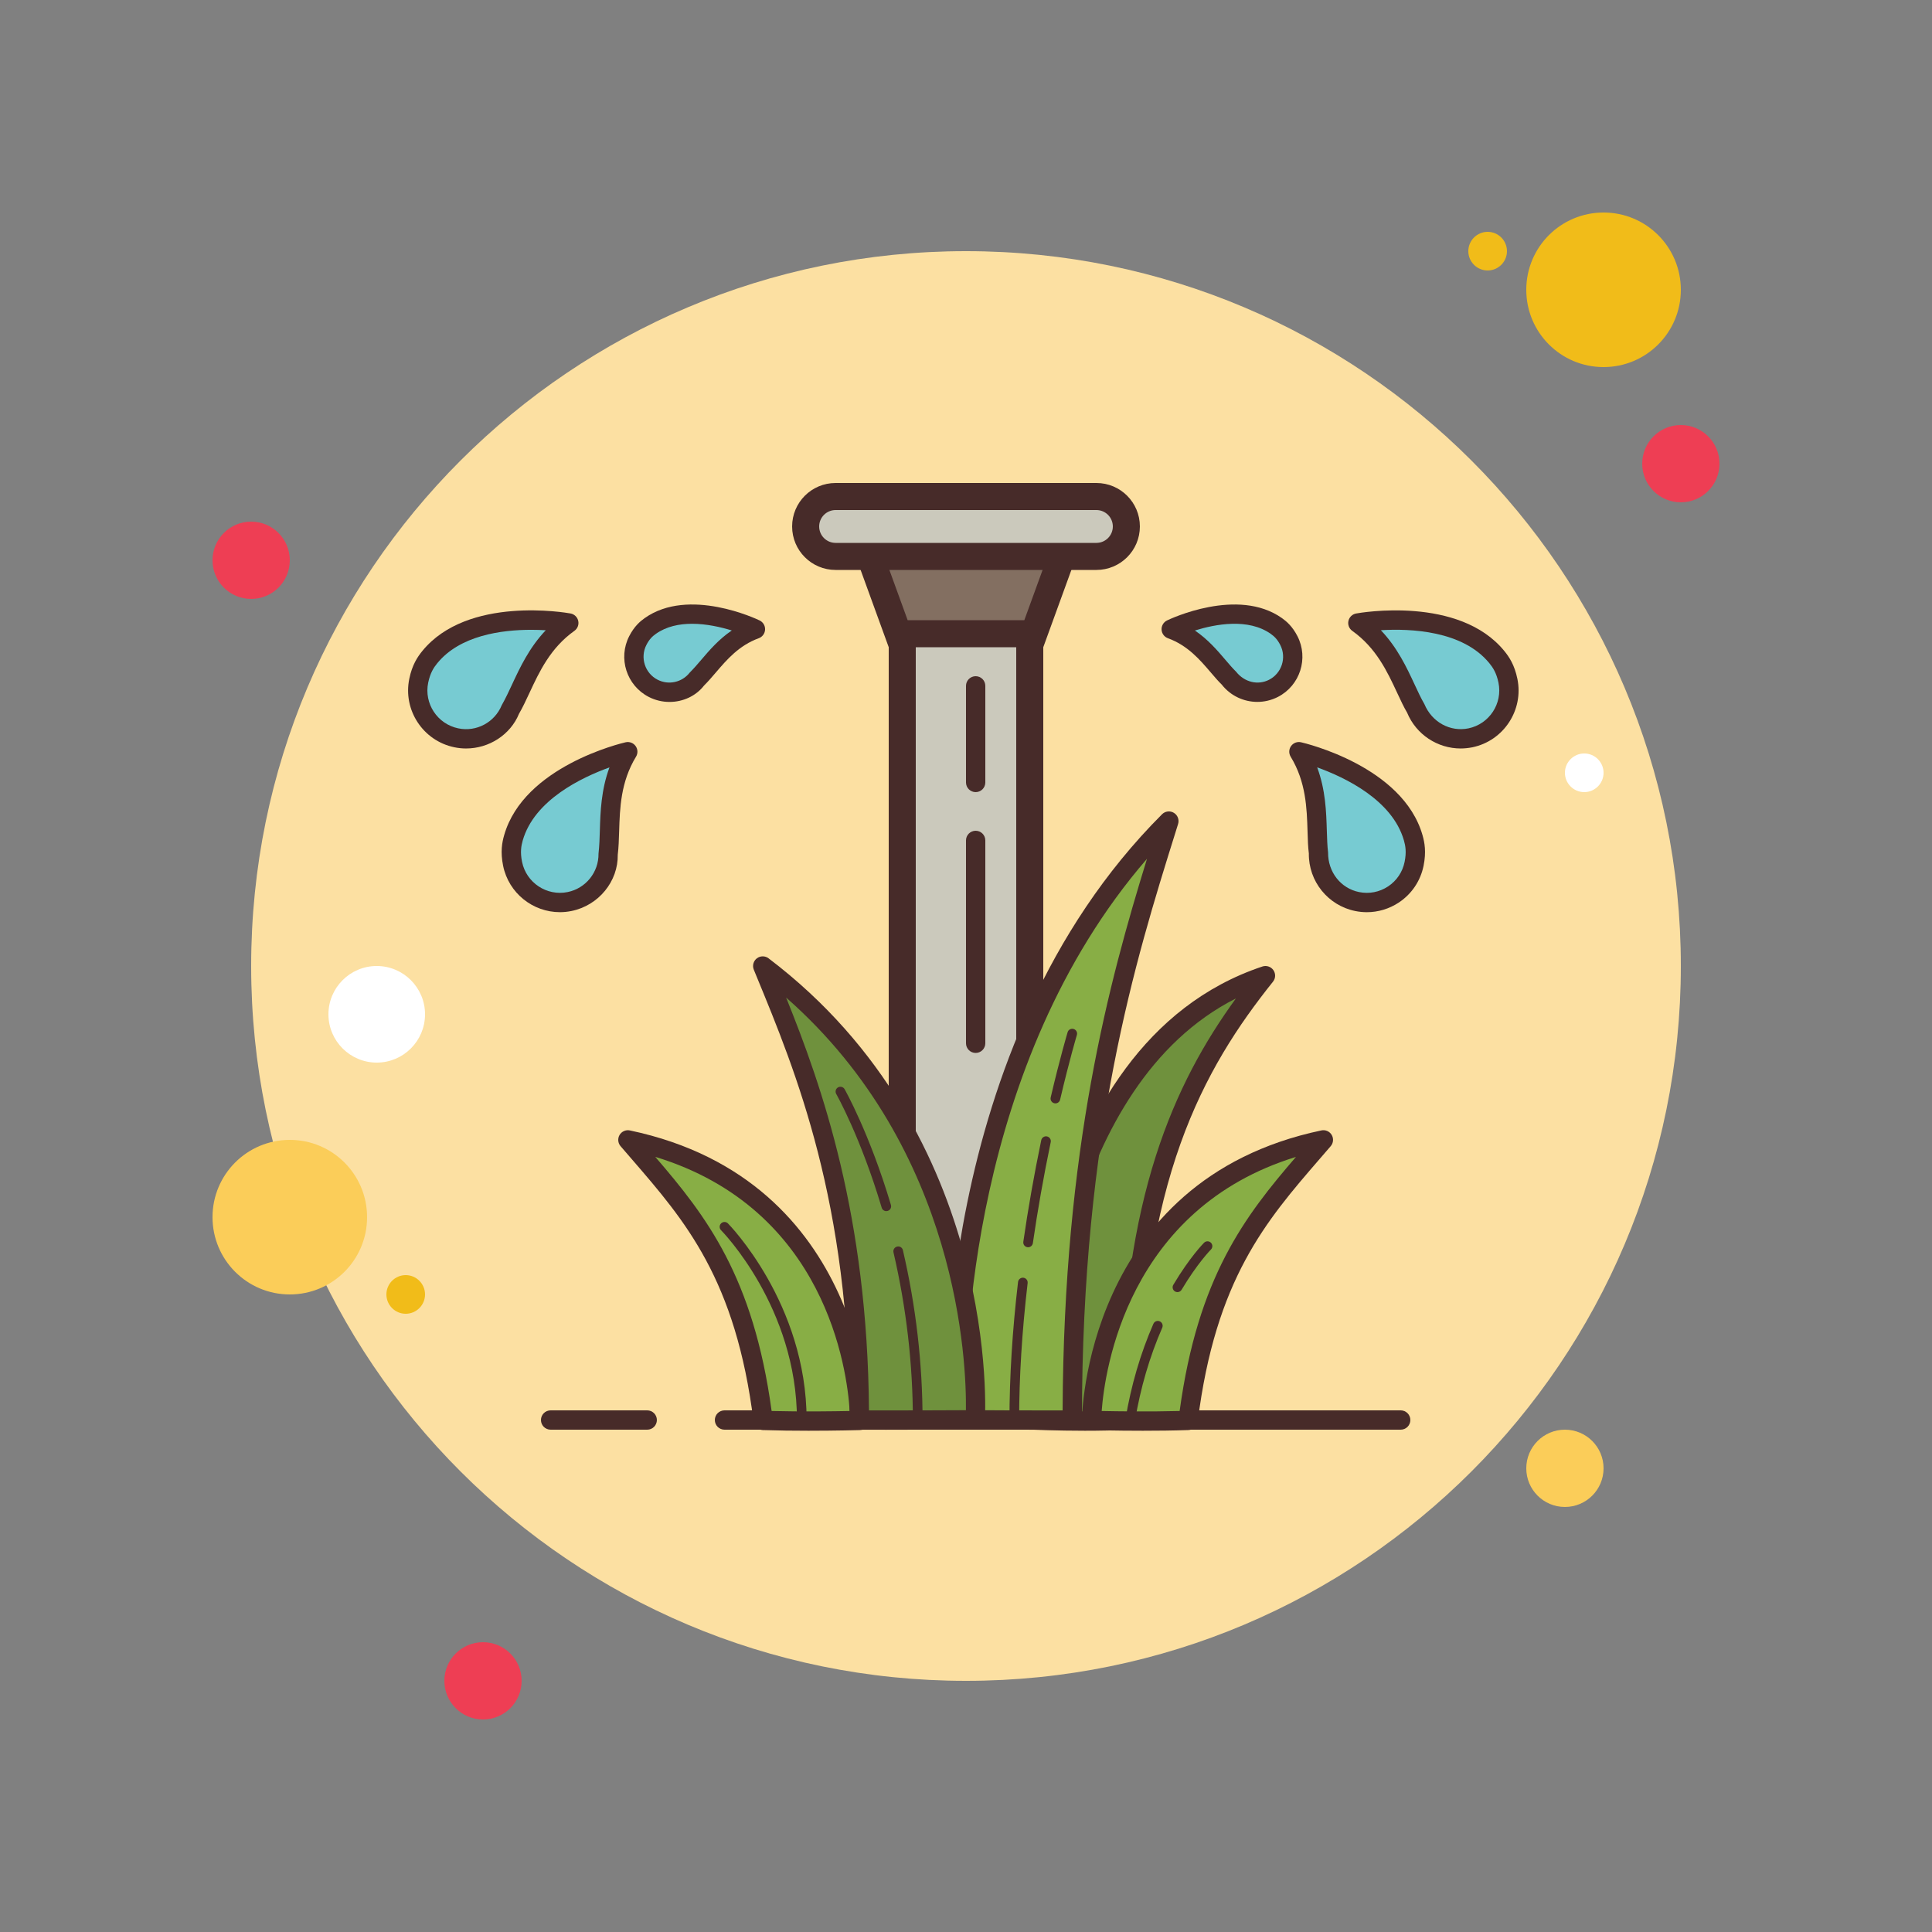 <?xml version="1.0"?>
<svg xmlns="http://www.w3.org/2000/svg" viewBox="0 0 100 100" width="100%" height="100%">
  <rect x="0" y="0" width="100" height="100" fill="#808080" stroke="none"/>
  <path fill="#ee3e54" d="M13,27c-1.105,0-2,0.895-2,2s0.895,2,2,2s2-0.895,2-2S14.105,27,13,27z"/>
  <path fill="#f1bc19" d="M77,12c-0.551,0-1,0.449-1,1s0.449,1,1,1s1-0.449,1-1S77.551,12,77,12z"/>
  <path fill="#fce0a2" d="M50,13c-20.434,0-37,16.566-37,37s16.566,37,37,37s37-16.566,37-37S70.434,13,50,13z"/>
  <path fill="#f1bc19" d="M83,11c-2.211,0-4,1.789-4,4s1.789,4,4,4s4-1.789,4-4S85.211,11,83,11z"/>
  <path fill="#ee3e54" d="M87,22c-1.105,0-2,0.895-2,2s0.895,2,2,2s2-0.895,2-2S88.105,22,87,22z"/>
  <path fill="#fbcd59" d="M81,74c-1.105,0-2,0.895-2,2s0.895,2,2,2s2-0.895,2-2S82.105,74,81,74z M15,59 c-2.211,0-4,1.789-4,4s1.789,4,4,4s4-1.789,4-4S17.211,59,15,59z"/>
  <path fill="#ee3e54" d="M25,85c-1.105,0-2,0.895-2,2s0.895,2,2,2s2-0.895,2-2S26.105,85,25,85z"/>
  <path fill="#fff" d="M19.5,50c-1.379,0-2.5,1.121-2.5,2.5s1.121,2.5,2.5,2.5s2.5-1.121,2.5-2.5S20.879,50,19.5,50z"/>
  <path fill="#f1bc19" d="M21,66c-0.551,0-1,0.449-1,1s0.449,1,1,1s1-0.449,1-1S21.551,66,21,66z"/>
  <path fill="#fff" d="M82,39c-0.551,0-1,0.449-1,1s0.449,1,1,1s1-0.449,1-1S82.551,39,82,39z"/>
  <path fill="#472b29" d="M72.5,74h-35c-0.276,0-0.5-0.224-0.5-0.5s0.224-0.5,0.5-0.5h35c0.276,0,0.5,0.224,0.5,0.5 S72.776,74,72.5,74z"/>
  <path fill="#472b29" d="M33.5,74h-5c-0.276,0-0.5-0.224-0.5-0.5s0.224-0.5,0.5-0.5h5c0.276,0,0.5,0.224,0.5,0.5 S33.776,74,33.5,74z"/>
  <rect width="6.6" height="36.1" x="46.7" y="32.7" fill="#cbc9bc"/>
  <path fill="#472b29" d="M52.6,33.4v34.7H50h-2.6V33.4H52.6 M54,32h-8v37.5h4h4V32L54,32z"/>
  <path fill="#472b29" d="M50.5,54.5c-0.276,0-0.5-0.224-0.5-0.5V43.5c0-0.276,0.224-0.5,0.5-0.5s0.5,0.224,0.5,0.5V54 C51,54.276,50.776,54.5,50.5,54.5z"/>
  <path fill="#472b29" d="M50.5,41c-0.276,0-0.5-0.224-0.5-0.5v-5c0-0.276,0.224-0.5,0.5-0.5s0.5,0.224,0.5,0.5v5 C51,40.776,50.776,41,50.5,41z"/>
  <polygon fill="#836f61" points="46.49,32.8 44.999,28.7 55.001,28.7 53.51,32.8"/>
  <path fill="#472b29" d="M54.001,29.4l-0.982,2.7h-6.039l-0.982-2.7H54.001 M56,28H44l2,5.5h8L56,28L56,28z"/>
  <path fill="#cbc9bc" d="M43.25,28.8c-0.854,0-1.55-0.695-1.55-1.55s0.695-1.55,1.55-1.55h13.5 c0.854,0,1.55,0.695,1.55,1.55s-0.695,1.55-1.55,1.55H43.25z"/>
  <path fill="#472b29" d="M56.75,26.4c0.469,0,0.85,0.381,0.85,0.85s-0.381,0.85-0.85,0.85h-13.5 c-0.469,0-0.85-0.381-0.85-0.85s0.381-0.85,0.85-0.85H56.75 M56.75,25h-13.5C42.007,25,41,26.007,41,27.25s1.007,2.25,2.25,2.25 h13.5c1.243,0,2.25-1.007,2.25-2.25S57.993,25,56.75,25L56.75,25z"/>
  <path fill="#6f913d" d="M53.5,73.5c0,0,0-19,12-23c-4,5-7,11-7,23C56.125,73.625,53.5,73.5,53.5,73.5z"/>
  <path fill="#472b29" d="M56.155,74.055c-1.484,0-2.661-0.055-2.679-0.056C53.21,73.987,53,73.767,53,73.5 c0-0.791,0.141-19.407,12.342-23.474c0.21-0.07,0.441,0.007,0.568,0.188c0.127,0.182,0.119,0.425-0.02,0.598 C62.312,55.286,59,61.13,59,73.5c0,0.266-0.208,0.485-0.474,0.499C57.731,74.041,56.904,74.055,56.155,74.055z M54.012,73.019 c0.786,0.026,2.406,0.064,3.99,0.003c0.075-11.053,2.787-16.959,5.969-21.344C55.064,56.188,54.112,70.235,54.012,73.019z"/>
  <path fill="#88ae45" d="M44.499,73.521c0,0,0-11.995-12-14.52c3,3.5,6,6.5,7,14.52 C41.874,73.599,44.499,73.521,44.499,73.521z"/>
  <path fill="#472b29" d="M41.844,74.055c-0.746,0-1.569-0.009-2.361-0.035c-0.246-0.008-0.449-0.194-0.479-0.438 c-0.917-7.358-3.536-10.385-6.308-13.59l-0.576-0.667c-0.139-0.163-0.159-0.396-0.051-0.58c0.11-0.184,0.327-0.279,0.533-0.234 c12.256,2.579,12.397,14.886,12.397,15.01c0,0.27-0.215,0.492-0.485,0.5C44.496,74.021,43.323,74.055,41.844,74.055z M39.939,73.033c1.595,0.04,3.238,0.016,4.041,0c-0.134-2.136-1.226-10.46-10.063-13.154 C36.562,62.953,38.994,66.089,39.939,73.033z"/>
  <path fill="#88ae45" d="M56.499,73.521c0,0,0-11.995,12-14.52c-3,3.5-6,6.5-7,14.52 C59.124,73.599,56.499,73.521,56.499,73.521z"/>
  <path fill="#472b29" d="M59.154,74.055c-1.479,0-2.652-0.035-2.67-0.035c-0.271-0.008-0.485-0.229-0.485-0.5 c0-0.124,0.142-12.431,12.397-15.01c0.208-0.045,0.424,0.05,0.533,0.234c0.108,0.184,0.088,0.418-0.051,0.58l-0.576,0.667 c-2.771,3.205-5.391,6.232-6.308,13.59c-0.03,0.244-0.233,0.43-0.479,0.438C60.724,74.047,59.9,74.055,59.154,74.055z M57.023,73.033c0.805,0.017,2.444,0.041,4.035,0c0.945-6.942,3.376-10.078,6.02-13.151C58.358,62.565,57.182,70.922,57.023,73.033 z"/>
  <path fill="#88ae45" d="M49.5,73.484c0,0-1-18.984,11-30.984c-2,6.41-5,15.617-5,31C53.5,73.516,49.5,73.484,49.5,73.484z"/>
  <path fill="#472b29" d="M54.109,74.004c-2.051,0-4.613-0.02-4.613-0.02c-0.265-0.002-0.481-0.21-0.495-0.474 c-0.011-0.192-0.873-19.346,11.146-31.364c0.163-0.163,0.416-0.193,0.612-0.074c0.197,0.119,0.287,0.357,0.219,0.577l-0.151,0.484 C58.789,49.65,56,58.576,56,73.5c0,0.275-0.222,0.498-0.496,0.5C55.104,74.003,54.622,74.004,54.109,74.004z M49.986,72.988 c1.014,0.007,3.4,0.021,5.015,0.015c0.057-13.591,2.409-22.197,4.368-28.553C50.17,55.087,49.942,70.147,49.986,72.988z"/>
  <g>
    <path fill="#6f913d" d="M50.479,73.489c0,0,1-14.392-11-23.489c2,4.859,5,11.839,5,23.501 C46.479,73.513,50.479,73.489,50.479,73.489z"/>
    <path fill="#472b29" d="M45.858,74.004c-0.509,0-0.984-0.001-1.382-0.003c-0.275-0.002-0.497-0.225-0.497-0.5 c0-11.273-2.781-18.019-4.812-22.944l-0.15-0.366c-0.086-0.209-0.021-0.449,0.157-0.587c0.179-0.137,0.428-0.138,0.606-0.002 c12.076,9.155,11.207,23.776,11.197,23.922c-0.019,0.261-0.234,0.464-0.496,0.465C50.482,73.989,47.91,74.004,45.858,74.004z M44.978,73.003c1.615,0.004,4.004-0.006,5.018-0.011c0.031-2.386-0.335-13.469-9.307-21.359 C42.556,56.259,44.902,62.933,44.978,73.003z"/>
  </g>
  <g>
    <path fill="#77cbd2" d="M29.441,32.245c0,0-5.013-0.909-7.195,1.767c-0.248,0.304-0.454,0.651-0.572,1.222 c-0.28,1.352,0.59,2.675,1.942,2.955c1.196,0.247,2.366-0.406,2.814-1.495C27.146,35.461,27.628,33.537,29.441,32.245z"/>
    <path fill="#472b29" d="M24.124,38.741c-0.201,0-0.405-0.02-0.609-0.063c-1.619-0.335-2.665-1.925-2.33-3.545 c0.148-0.72,0.424-1.13,0.674-1.437c2.34-2.873,7.457-1.982,7.671-1.943c0.198,0.036,0.355,0.187,0.399,0.383 c0.044,0.196-0.034,0.4-0.198,0.516c-1.243,0.886-1.814,2.114-2.319,3.197c-0.185,0.396-0.358,0.769-0.548,1.095 C26.419,38.031,25.315,38.741,24.124,38.741z M27.496,32.599c-1.551,0-3.691,0.293-4.862,1.729c-0.183,0.223-0.365,0.5-0.471,1.007 c-0.223,1.08,0.475,2.14,1.555,2.364c0.942,0.197,1.885-0.309,2.251-1.196c0.205-0.363,0.365-0.708,0.536-1.076 c0.405-0.87,0.887-1.903,1.744-2.806C28.022,32.608,27.768,32.599,27.496,32.599z"/>
  </g>
  <g>
    <path fill="#77cbd2" d="M32.494,38.906c0,0-4.966,1.138-5.917,4.457c-0.108,0.377-0.161,0.777-0.044,1.348 c0.275,1.353,1.595,2.227,2.948,1.951c1.197-0.244,2.015-1.305,1.998-2.483C31.651,42.765,31.336,40.808,32.494,38.906z"/>
    <path fill="#472b29" d="M28.98,47.214c-1.396,0-2.65-0.982-2.939-2.402c-0.146-0.721-0.055-1.206,0.055-1.586 c1.021-3.561,6.071-4.757,6.286-4.806c0.194-0.045,0.4,0.032,0.517,0.195c0.118,0.163,0.126,0.381,0.021,0.552 c-0.794,1.305-0.836,2.659-0.873,3.853c-0.013,0.437-0.026,0.847-0.072,1.221c0.024,1.372-0.984,2.625-2.395,2.912 C29.379,47.194,29.179,47.214,28.98,47.214z M31.546,39.721c-1.436,0.517-3.889,1.686-4.489,3.78 c-0.079,0.277-0.139,0.603-0.035,1.111c0.22,1.081,1.282,1.781,2.359,1.561c0.939-0.191,1.611-1.026,1.598-1.986 c0.046-0.414,0.057-0.794,0.069-1.199C31.077,42.029,31.112,40.889,31.546,39.721z"/>
  </g>
  <g>
    <path fill="#77cbd2" d="M39.102,32.564c0,0-3.372-1.63-5.443-0.164c-0.235,0.167-0.449,0.372-0.645,0.753 c-0.464,0.903-0.109,2.01,0.794,2.474c0.798,0.41,1.755,0.178,2.287-0.505C36.844,34.39,37.564,33.123,39.102,32.564z"/>
    <path fill="#472b29" d="M34.655,36.332c-0.364,0-0.733-0.083-1.076-0.26c-1.146-0.589-1.6-2.001-1.01-3.147 c0.262-0.509,0.565-0.766,0.801-0.932c2.286-1.619,5.801,0.05,5.949,0.122c0.181,0.088,0.292,0.275,0.281,0.476 c-0.01,0.201-0.14,0.376-0.328,0.444c-1.021,0.371-1.656,1.113-2.216,1.768c-0.212,0.248-0.411,0.481-0.612,0.677 C36.021,36.028,35.349,36.332,34.655,36.332z M35.82,32.287c-0.662,0-1.326,0.135-1.872,0.521c-0.184,0.13-0.338,0.278-0.49,0.573 c-0.337,0.656-0.077,1.464,0.578,1.801c0.569,0.293,1.269,0.138,1.664-0.368c0.227-0.228,0.405-0.438,0.597-0.662 c0.417-0.489,0.904-1.06,1.58-1.519C37.31,32.458,36.566,32.287,35.82,32.287z"/>
  </g>
  <g>
    <path fill="#77cbd2" d="M70.283,32.245c0,0,5.013-0.909,7.195,1.767c0.248,0.304,0.454,0.651,0.572,1.222 c0.28,1.352-0.59,2.675-1.942,2.955c-1.196,0.247-2.366-0.406-2.814-1.495C72.578,35.461,72.096,33.537,70.283,32.245z"/>
    <path fill="#472b29" d="M75.602,38.741c-1.192,0-2.301-0.717-2.771-1.856c-0.16-0.266-0.334-0.638-0.519-1.035 c-0.505-1.083-1.076-2.311-2.319-3.197c-0.164-0.117-0.242-0.32-0.198-0.516c0.044-0.196,0.201-0.347,0.399-0.383 c0.215-0.04,5.329-0.93,7.671,1.943c0.25,0.306,0.525,0.717,0.674,1.437c0.335,1.62-0.711,3.211-2.33,3.546 C76.006,38.72,75.803,38.741,75.602,38.741z M71.473,32.62c0.859,0.903,1.341,1.937,1.746,2.807 c0.171,0.368,0.331,0.713,0.507,1.016c0.395,0.948,1.344,1.449,2.28,1.257c1.08-0.223,1.777-1.284,1.555-2.364 c-0.105-0.507-0.288-0.784-0.471-1.007C75.711,32.635,72.999,32.527,71.473,32.62z"/>
  </g>
  <g>
    <path fill="#77cbd2" d="M67.23,38.906c0,0,4.966,1.138,5.917,4.457c0.108,0.377,0.161,0.777,0.044,1.348 c-0.275,1.353-1.595,2.227-2.948,1.951c-1.197-0.244-2.015-1.305-1.998-2.483C68.073,42.765,68.388,40.808,67.23,38.906z"/>
    <path fill="#472b29" d="M70.749,47.215c-0.201,0-0.403-0.02-0.604-0.061c-1.41-0.287-2.42-1.54-2.399-2.98 c-0.042-0.307-0.056-0.717-0.068-1.154c-0.037-1.195-0.079-2.549-0.873-3.853c-0.104-0.172-0.097-0.389,0.021-0.552 c0.117-0.163,0.32-0.24,0.517-0.195c0.215,0.049,5.266,1.245,6.286,4.807c0.109,0.38,0.201,0.865,0.055,1.586 c-0.16,0.785-0.616,1.461-1.284,1.904C71.901,47.044,71.331,47.215,70.749,47.215z M68.177,39.719 c0.435,1.169,0.47,2.309,0.499,3.27c0.013,0.405,0.023,0.785,0.065,1.131c-0.01,1.027,0.663,1.862,1.603,2.053 c0.521,0.107,1.057,0.003,1.503-0.292c0.445-0.295,0.749-0.745,0.855-1.269c0.104-0.508,0.044-0.834-0.035-1.111 C72.065,41.402,69.611,40.235,68.177,39.719z"/>
  </g>
  <g>
    <path fill="#77cbd2" d="M60.622,32.564c0,0,3.372-1.63,5.443-0.164c0.235,0.167,0.449,0.372,0.645,0.753 c0.464,0.903,0.109,2.01-0.794,2.474c-0.798,0.41-1.755,0.178-2.287-0.505C62.879,34.39,62.16,33.123,60.622,32.564z"/>
    <path fill="#472b29" d="M65.08,36.33c-0.702,0-1.391-0.316-1.846-0.9c-0.155-0.146-0.354-0.378-0.565-0.625 c-0.561-0.656-1.195-1.399-2.218-1.77c-0.188-0.069-0.318-0.244-0.328-0.444c-0.011-0.201,0.101-0.388,0.281-0.476 c0.148-0.072,3.662-1.741,5.949-0.122c0.235,0.167,0.539,0.424,0.801,0.932c0.59,1.146,0.137,2.558-1.01,3.148 C65.806,36.246,65.441,36.33,65.08,36.33z M61.847,32.635c0.677,0.459,1.164,1.031,1.582,1.521c0.19,0.223,0.369,0.433,0.55,0.61 c0.438,0.556,1.139,0.711,1.709,0.418c0.655-0.337,0.915-1.145,0.578-1.801c-0.152-0.296-0.307-0.443-0.49-0.573 C64.613,31.986,62.917,32.301,61.847,32.635z"/>
  </g>
  <g>
    <path fill="#472b29" d="M52.5,73.75c-0.138,0-0.25-0.112-0.25-0.25c0-2.224,0.149-4.628,0.444-7.146 c0.016-0.137,0.145-0.236,0.277-0.219c0.137,0.016,0.235,0.14,0.219,0.277c-0.292,2.499-0.44,4.884-0.44,7.088 C52.75,73.638,52.638,73.75,52.5,73.75z"/>
  </g>
  <g>
    <path fill="#472b29" d="M53.214,64.557c-0.012,0-0.023-0.001-0.036-0.002c-0.136-0.02-0.231-0.146-0.211-0.283 c0.245-1.707,0.558-3.475,0.928-5.257c0.028-0.135,0.164-0.222,0.296-0.194c0.136,0.028,0.222,0.161,0.194,0.296 c-0.368,1.771-0.679,3.53-0.924,5.226C53.443,64.467,53.337,64.557,53.214,64.557z"/>
  </g>
  <g>
    <path fill="#472b29" d="M54.628,57.111c-0.019,0-0.038-0.002-0.057-0.007c-0.135-0.031-0.219-0.166-0.187-0.301 c0.486-2.073,0.872-3.363,0.876-3.376c0.039-0.132,0.175-0.207,0.312-0.167c0.132,0.04,0.207,0.179,0.167,0.312 c-0.004,0.012-0.386,1.29-0.868,3.346C54.845,57.033,54.741,57.111,54.628,57.111z"/>
  </g>
  <g>
    <path fill="#472b29" d="M47.5,73.75c-0.138,0-0.25-0.112-0.25-0.25c0-2.891-0.338-5.81-1.003-8.677 c-0.031-0.135,0.052-0.269,0.187-0.3c0.142-0.033,0.27,0.052,0.3,0.187c0.675,2.904,1.017,5.862,1.017,8.79 C47.75,73.638,47.638,73.75,47.5,73.75z"/>
  </g>
  <g>
    <path fill="#472b29" d="M45.875,62.688c-0.107,0-0.207-0.07-0.239-0.179c-1.088-3.651-2.34-5.863-2.353-5.885 c-0.068-0.12-0.027-0.273,0.093-0.341c0.119-0.069,0.272-0.027,0.341,0.093c0.013,0.022,1.294,2.285,2.397,5.99 c0.04,0.132-0.035,0.271-0.168,0.311C45.923,62.684,45.898,62.688,45.875,62.688z"/>
  </g>
  <g>
    <path fill="#472b29" d="M41.5,73.75c-0.138,0-0.25-0.112-0.25-0.25c0-5.829-3.888-9.784-3.927-9.823 c-0.098-0.098-0.098-0.256,0-0.354s0.256-0.098,0.354,0c0.041,0.041,4.073,4.143,4.073,10.177 C41.75,73.638,41.638,73.75,41.5,73.75z"/>
  </g>
  <g>
    <path fill="#472b29" d="M58.5,73.75c-0.014,0-0.027-0.001-0.041-0.003c-0.137-0.023-0.229-0.151-0.206-0.288 c0.291-1.745,0.777-3.406,1.446-4.938c0.055-0.126,0.201-0.186,0.329-0.129c0.127,0.055,0.185,0.203,0.13,0.329 c-0.652,1.494-1.128,3.116-1.411,4.82C58.727,73.663,58.62,73.75,58.5,73.75z"/>
  </g>
  <g>
    <path fill="#472b29" d="M60.945,66.88c-0.044,0-0.088-0.011-0.128-0.035c-0.118-0.071-0.157-0.224-0.087-0.343 c0.851-1.43,1.563-2.149,1.593-2.179c0.098-0.097,0.256-0.098,0.354,0c0.098,0.097,0.098,0.256,0,0.353 c-0.007,0.007-0.701,0.71-1.517,2.081C61.113,66.836,61.03,66.88,60.945,66.88z"/>
  </g>
</svg>
